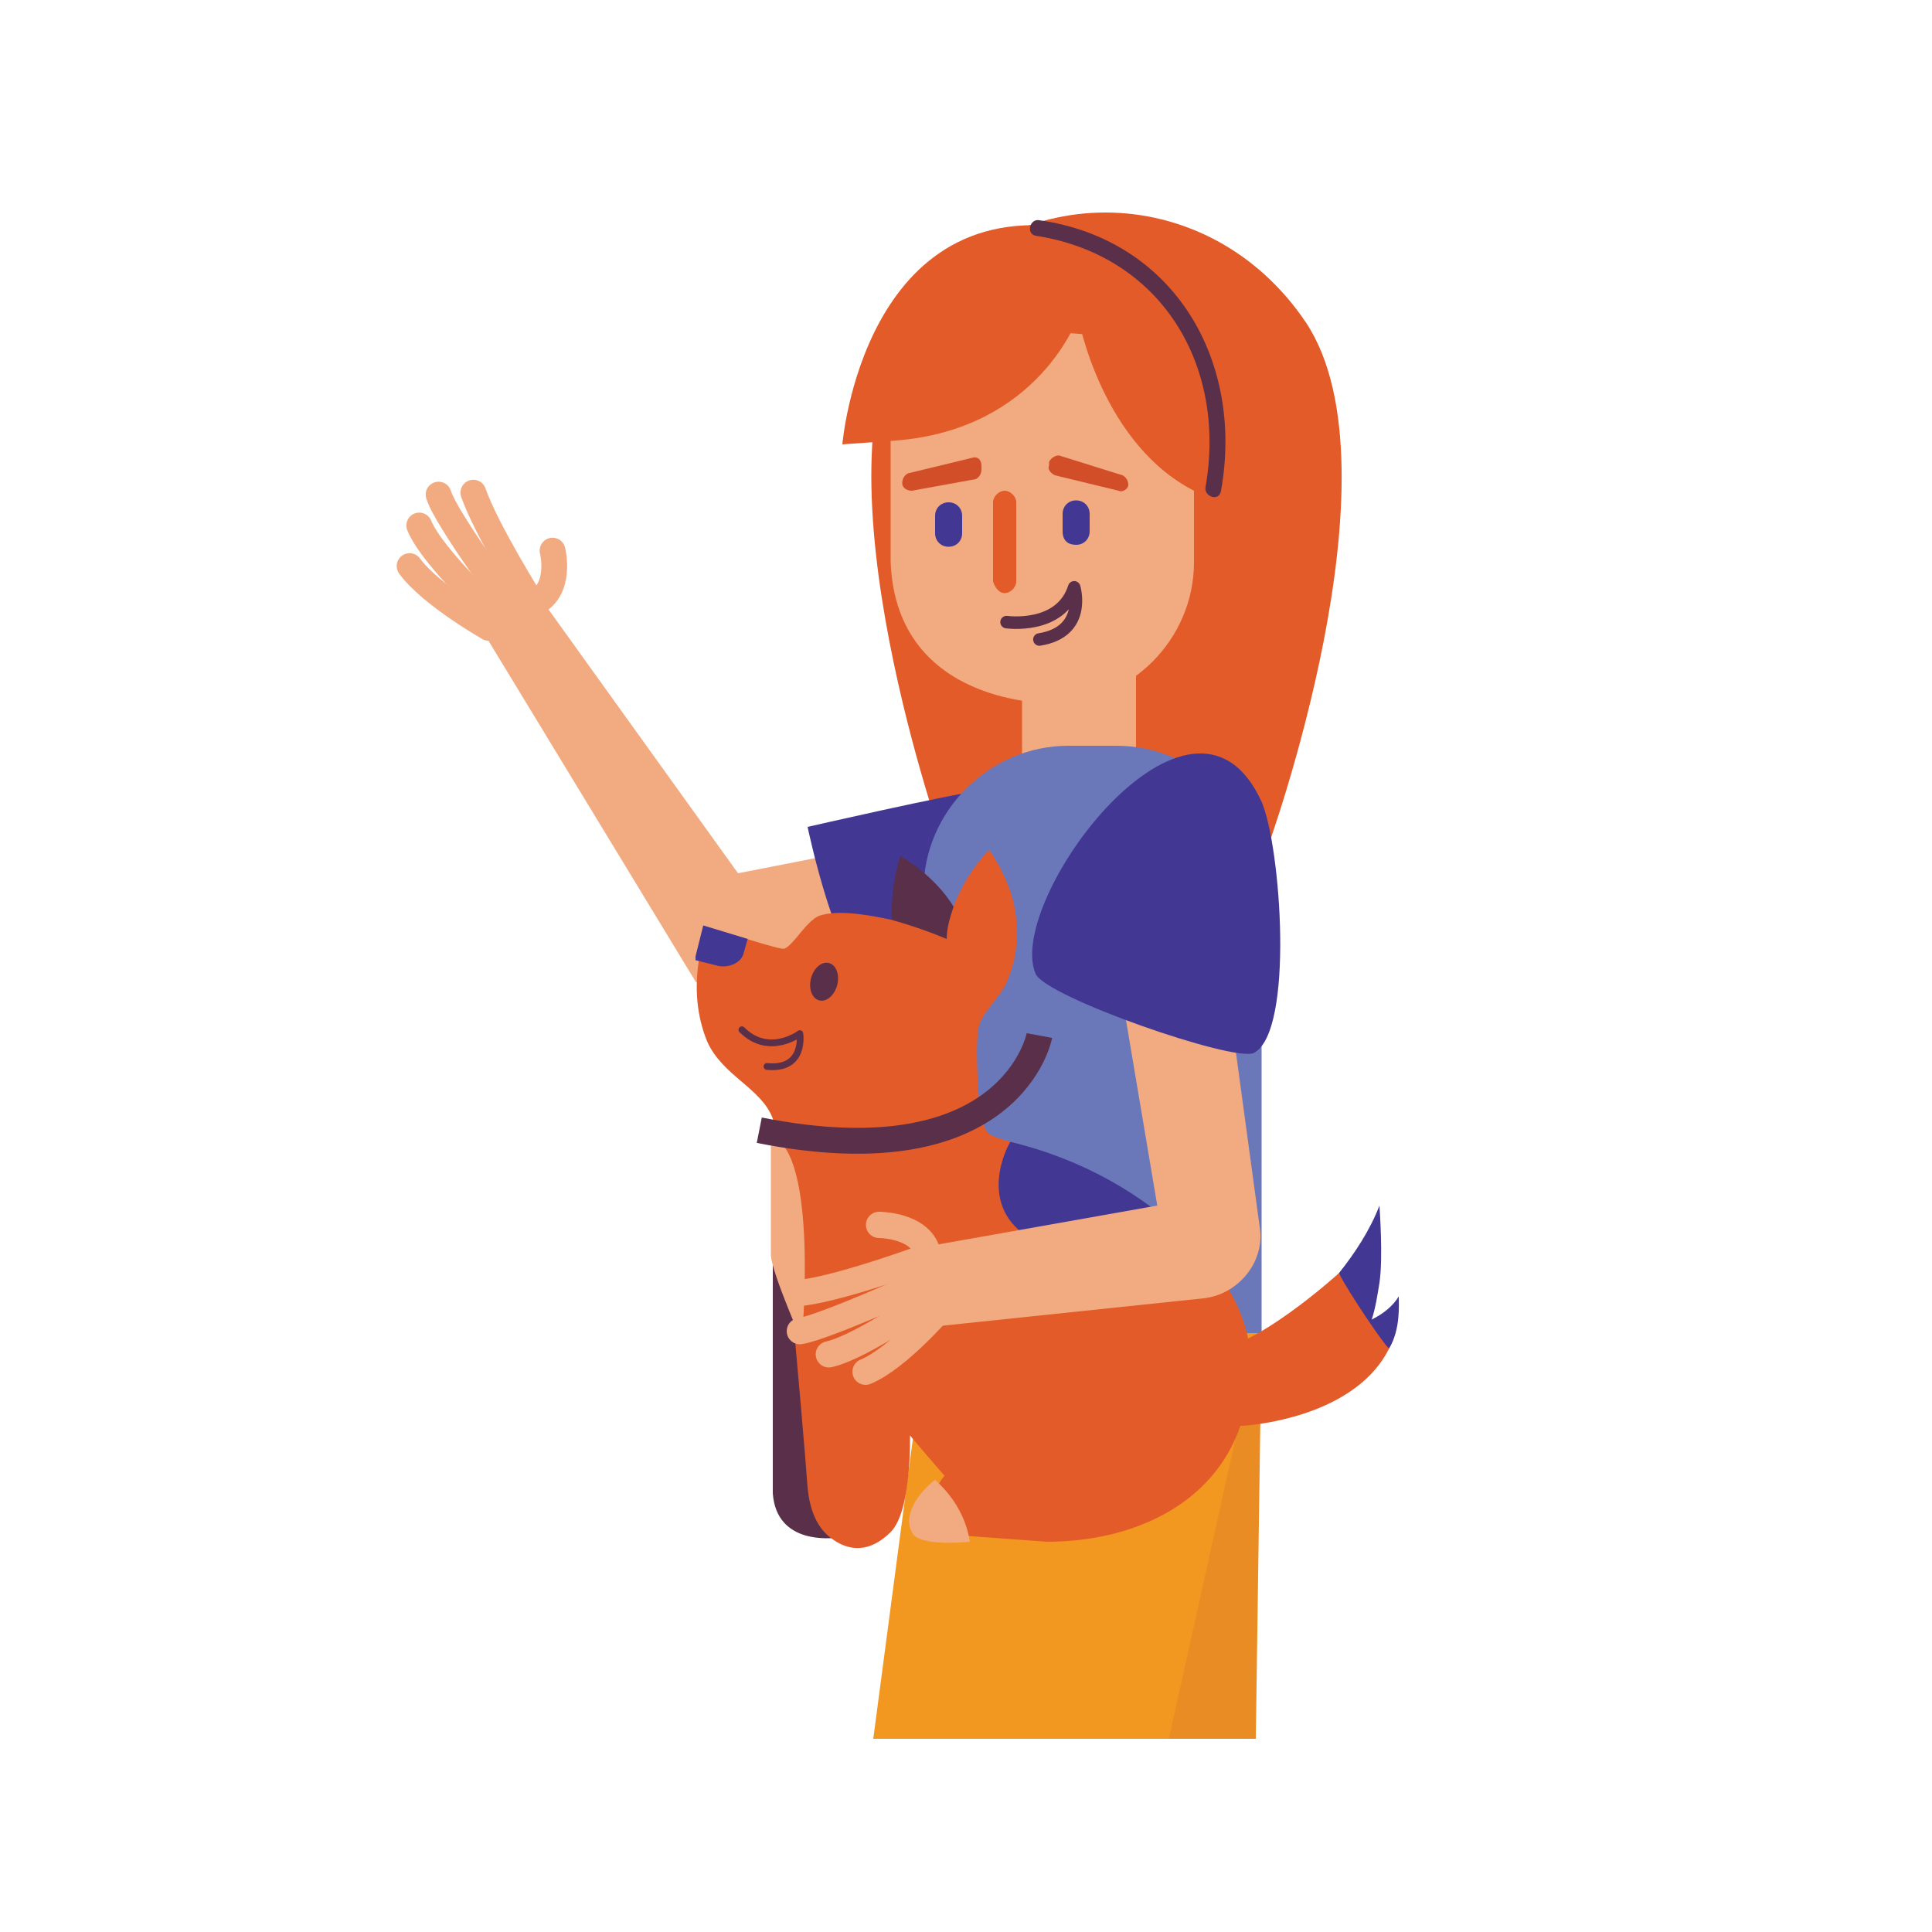 <?xml version="1.0" encoding="utf-8"?>
<!-- Generator: Adobe Illustrator 21.0.0, SVG Export Plug-In . SVG Version: 6.00 Build 0)  -->
<svg version="1.1" id="Layer_1" xmlns="http://www.w3.org/2000/svg" xmlns:xlink="http://www.w3.org/1999/xlink" x="0px" y="0px"
	 viewBox="0 0 100 100" style="enable-background:new 0 0 100 100;" xml:space="preserve">
<style type="text/css">
	.st0{display:none;fill:none;stroke:#EA8A31;stroke-width:0.596;stroke-miterlimit:10;}
	.st1{fill:none;}
	.st2{fill:#F2AB81;}
	.st3{fill:#E35B29;}
	.st4{fill:#423894;}
	.st5{fill:#E98C23;}
	.st6{fill:#F29821;}
	.st7{fill:#6A78B9;}
	.st8{fill:#5A2F49;}
	.st9{fill:none;stroke:#5A2F49;stroke-width:1.339;stroke-miterlimit:10;}
	.st10{fill:none;stroke:#5A2F49;stroke-width:0.35;stroke-linecap:round;stroke-linejoin:round;stroke-miterlimit:10;}
	.st11{fill:none;stroke:#F2AB81;stroke-width:1.359;stroke-linecap:round;stroke-linejoin:round;stroke-miterlimit:10;}
	.st12{fill:none;stroke:#F2AB81;stroke-width:1.334;stroke-linecap:round;stroke-linejoin:round;stroke-miterlimit:10;}
	.st13{fill:#D14E28;}
	.st14{fill:none;stroke:#5A2F49;stroke-width:0.649;stroke-linecap:round;stroke-linejoin:round;stroke-miterlimit:10;}
</style>
<path id="XMLID_85_" class="st0" d="M61,82.3c0,0-3.3,1.4-8.9,1.6"/>
<g id="XMLID_30_">
</g>
<rect x="10" y="10" class="st1" width="80" height="80"/>
<g id="XMLID_27_">
	<path class="st2" d="M36,50.8L25,32.7l3-1.7l10.2,14.2L53,42.3l1,5.4C54,47.7,36.5,51.6,36,50.8z"/>
</g>
<path id="XMLID_141_" class="st3" d="M67.6,16.7c5.1,7.7-2,27.2-2,27.2H48.9c0,0-7-19.6-2-27.2S62.5,9.1,67.6,16.7z"/>
<path id="XMLID_136_" class="st4" d="M50.9,40.9c-1.7,0.2-9.1,1.9-9.1,1.9s1.6,7.7,3.5,8.2C46.9,51.4,59.1,40,50.9,40.9z"/>
<g id="XMLID_71_">
	<g>
		<rect id="XMLID_72_" x="52.9" y="34" class="st2" width="5.9" height="6.1"/>
	</g>
</g>
<polygon class="st5" points="65.3,69 65,90 51.4,90 "/>
<polygon class="st6" points="65.2,68.8 60.5,90 45.2,90 48,68.8 "/>
<path id="XMLID_75_" class="st7" d="M57.8,38.6h-2.5c-4.1,0-7.5,3.4-7.5,7.5V69h17.5V46.1C65.3,42,61.9,38.6,57.8,38.6z"/>
<path class="st8" d="M45.1,77c0,0-0.8,2.2-1.8,2.6c-0.2,0-3.1,0.4-3.3-2.3V64.1L45.1,77z"/>
<path class="st8" d="M46.5,49.3c-0.2-0.4-0.3-0.9-0.3-1.3c-0.2-2,0.4-3.7,0.4-3.7s1.8,1,2.8,2.7c0.2,0.3,0.4,0.7,0.5,1.1
	C50.8,50.4,47.4,51.7,46.5,49.3z"/>
<path class="st3" d="M64.2,73.8c-1.4,4.1-5.6,6-10,6l-6.9-0.5c0,0,1.4-2.9,1.6-2.9c-0.7-0.8-1.8-2.1-1.8-2.1s0.1,3.9-1,5
	s-2.2,1-3.1,0.3C42.2,79,41.9,78,41.8,77c-0.2-2.9-1.6-18.4-1.8-19.1c-0.6-1.6-2.6-2.2-3.4-4c-1.1-2.7-0.2-5.3,0-5.9
	c0.9,0.2,3.8,1.2,4,1.1c0.5-0.2,1.1-1.4,1.8-1.7c0.9-0.3,2.3-0.1,3.7,0.2c1.1,0.3,2.2,0.7,2.9,1c0-0.6,0.2-1.2,0.4-1.8
	c0.4-1,1-2,1.8-2.8c0.7,1,1.3,2.3,1.4,3.6c0.1,1,0,2-0.4,3c-0.3,0.9-1.2,1.6-1.5,2.4c-0.3,0.9,0,4.3,0,4.3c0.3,1.5,0.3,1.4,1.6,1.8
	c3.4,1,7,2.7,9.4,5.3C62.5,65.3,66.1,68.4,64.2,73.8z"/>
<path class="st2" d="M41.5,69.4c0,0-1.5-3.4-1.6-4.4l0,0c0-0.1,0-6.2,0-6.2C42.4,59.6,41.5,69.4,41.5,69.4z"/>
<path class="st3" d="M50.7,53.4L50.7,53.4z"/>
<path class="st4" d="M38.7,48.6l-0.2,0.7c-0.1,0.5-0.7,0.8-1.3,0.7L36,49.7l0,0v-0.2l0.4-1.6L38.7,48.6z"/>
<ellipse id="XMLID_1805_" transform="matrix(0.254 -0.967 0.967 0.254 -17.289 79.104)" class="st8" cx="42.6" cy="50.8" rx="1" ry="0.7"/>
<g id="XMLID_1481_">
	<path id="XMLID_1788_" class="st9" d="M39.3,58.5c13.1,2.6,14.5-4.9,14.5-4.9"/>
</g>
<path class="st4" d="M53.5,64.2c-3.1-1.7-1.3-5-1.2-5.1c3.7,0.9,6.9,2.7,9.4,5.2C62.6,65.1,55.2,65.1,53.5,64.2z"/>
<path class="st3" d="M71.9,69.8L71.9,69.8c-1.6,3.2-6.1,3.9-7.6,4h-0.1c-0.2,0-1.5-2.9-1.7-3.9c2.3,0.1,6.8-4,6.8-4L71.9,69.8z"/>
<path class="st4" d="M72.4,67.1L72.4,67.1c0,0.4,0.1,1.7-0.5,2.7l0,0c-0.2-0.1-2.1-2.9-2.6-3.9c0.8-1,1.6-2.2,2.1-3.5
	c0,0,0.2,2.7,0,4c-0.1,0.6-0.2,1.3-0.4,1.9l0,0C71.6,68,72.1,67.6,72.4,67.1z"/>
<path id="XMLID_4_" class="st10" d="M38.4,53.3c1.4,1.4,3,0.2,3,0.2s0.3,1.9-1.7,1.7"/>
<path class="st2" d="M50.2,79.8c0,0-2.7,0.3-3-0.5c-0.5-0.9,0.4-2.1,1.2-2.7C49.3,77.4,50,78.5,50.2,79.8z"/>
<g id="XMLID_20_">
	<path class="st2" d="M62.6,44.4l2.6,19.1c0.3,1.8-1.1,3.5-2.9,3.7L48,68.7l-0.5-4.1l12.4-2.2L57,45.2C57,45.2,62.3,42.8,62.6,44.4
		C62.6,44.3,62.6,44.4,62.6,44.4z"/>
</g>
<g id="XMLID_13_">
	<path id="XMLID_19_" class="st11" d="M45.5,63.4c0,0,2.1,0,2.5,1.4"/>
	<path id="XMLID_18_" class="st11" d="M48.1,65c0,0-4.3,1.6-6.5,1.9"/>
	<path id="XMLID_17_" class="st11" d="M48.2,66.2c0,0-5.5,2.5-6.8,2.7"/>
	<path id="XMLID_16_" class="st11" d="M48.6,66.9c0,0-3.9,2.8-5.7,3.2"/>
	<path id="XMLID_15_" class="st11" d="M48.8,67.6c0,0-2.3,2.7-4,3.4"/>
</g>
<path id="XMLID_67_" class="st2" d="M54.5,36.4c4,0,7.3-3.3,7.3-7.3v-8.9c0-4-15.7-4-15.7,0v8.9C46.4,36.6,54.5,36.4,54.5,36.4z"/>
<path id="XMLID_46_" class="st4" d="M65.3,41.5c-3.6-7.9-13.3,5.1-11.7,8.9c0.5,1.2,10.3,4.6,11.3,4.1C67,53.4,66.3,43.8,65.3,41.5z
	"/>
<path id="XMLID_44_" class="st3" d="M46.4,22.8c7.4-0.6,9.4-6.4,9.4-6.4s1.2,6.7,6.2,9.1l-0.2-8.8c-0.5-2.4-5.9-4.8-5.9-4.8
	C44.7,9.7,43.6,23,43.6,23L46.4,22.8z"/>
<g id="XMLID_43_">
	<g>
		<path class="st8" d="M53.6,12.2c6.5,1,9.9,6.7,8.8,13c-0.1,0.5,0.7,0.8,0.8,0.2c1.2-6.7-2.4-13-9.4-14
			C53.3,11.3,53.1,12.1,53.6,12.2L53.6,12.2z"/>
	</g>
</g>
<g id="XMLID_3_">
	<path id="XMLID_26_" class="st12" d="M27.6,31.3c0,0-2.4-3.8-3.1-5.8"/>
	<path id="XMLID_25_" class="st12" d="M26.6,31.6c0,0-3.5-4.7-3.9-6"/>
	<path id="XMLID_24_" class="st12" d="M28.6,28.5c0,0,0.5,2-0.9,2.7"/>
	<path id="XMLID_23_" class="st12" d="M25.9,32.1c0,0-3.5-3.2-4.2-4.9"/>
	<path id="XMLID_21_" class="st12" d="M25.3,32.5c0,0-3-1.7-4.1-3.2"/>
</g>
<g id="XMLID_1_">
	<path id="XMLID_12_" class="st3" d="M52,30.7L52,30.7c0.3,0,0.6-0.3,0.6-0.6V26c0-0.3-0.3-0.6-0.6-0.6l0,0c-0.3,0-0.6,0.3-0.6,0.6
		v4.1C51.5,30.4,51.7,30.7,52,30.7z"/>
	<path id="XMLID_11_" class="st13" d="M54.6,24.6l3.3,0.8c0.2,0.1,0.5-0.1,0.5-0.3l0,0c0-0.2-0.1-0.4-0.3-0.5l-3.2-1
		c-0.2-0.1-0.5,0.1-0.6,0.3v0.2C54.2,24.3,54.4,24.5,54.6,24.6z"/>
	<path id="XMLID_10_" class="st13" d="M50.5,24.8l-3.3,0.6c-0.2,0-0.5-0.1-0.5-0.4l0,0c0-0.2,0.1-0.4,0.3-0.5l3.3-0.8
		c0.3-0.1,0.5,0.1,0.5,0.4v0.2C50.8,24.5,50.7,24.7,50.5,24.8z"/>
	<path id="XMLID_9_" class="st14" d="M52.1,32.2c0,0,2.8,0.4,3.5-1.8c0,0,0.7,2.3-1.8,2.7"/>
	<g id="XMLID_6_">
		<path id="XMLID_8_" class="st4" d="M49.1,28.3L49.1,28.3c0.4,0,0.7-0.3,0.7-0.7v-0.9c0-0.4-0.3-0.7-0.7-0.7l0,0
			c-0.4,0-0.7,0.3-0.7,0.7v0.9C48.4,28,48.7,28.3,49.1,28.3z"/>
		<path id="XMLID_7_" class="st4" d="M55.7,28.2L55.7,28.2c0.4,0,0.7-0.3,0.7-0.7v-0.9c0-0.4-0.3-0.7-0.7-0.7l0,0
			c-0.4,0-0.7,0.3-0.7,0.7v0.9C55,28,55.3,28.2,55.7,28.2z"/>
	</g>
</g>
</svg>
